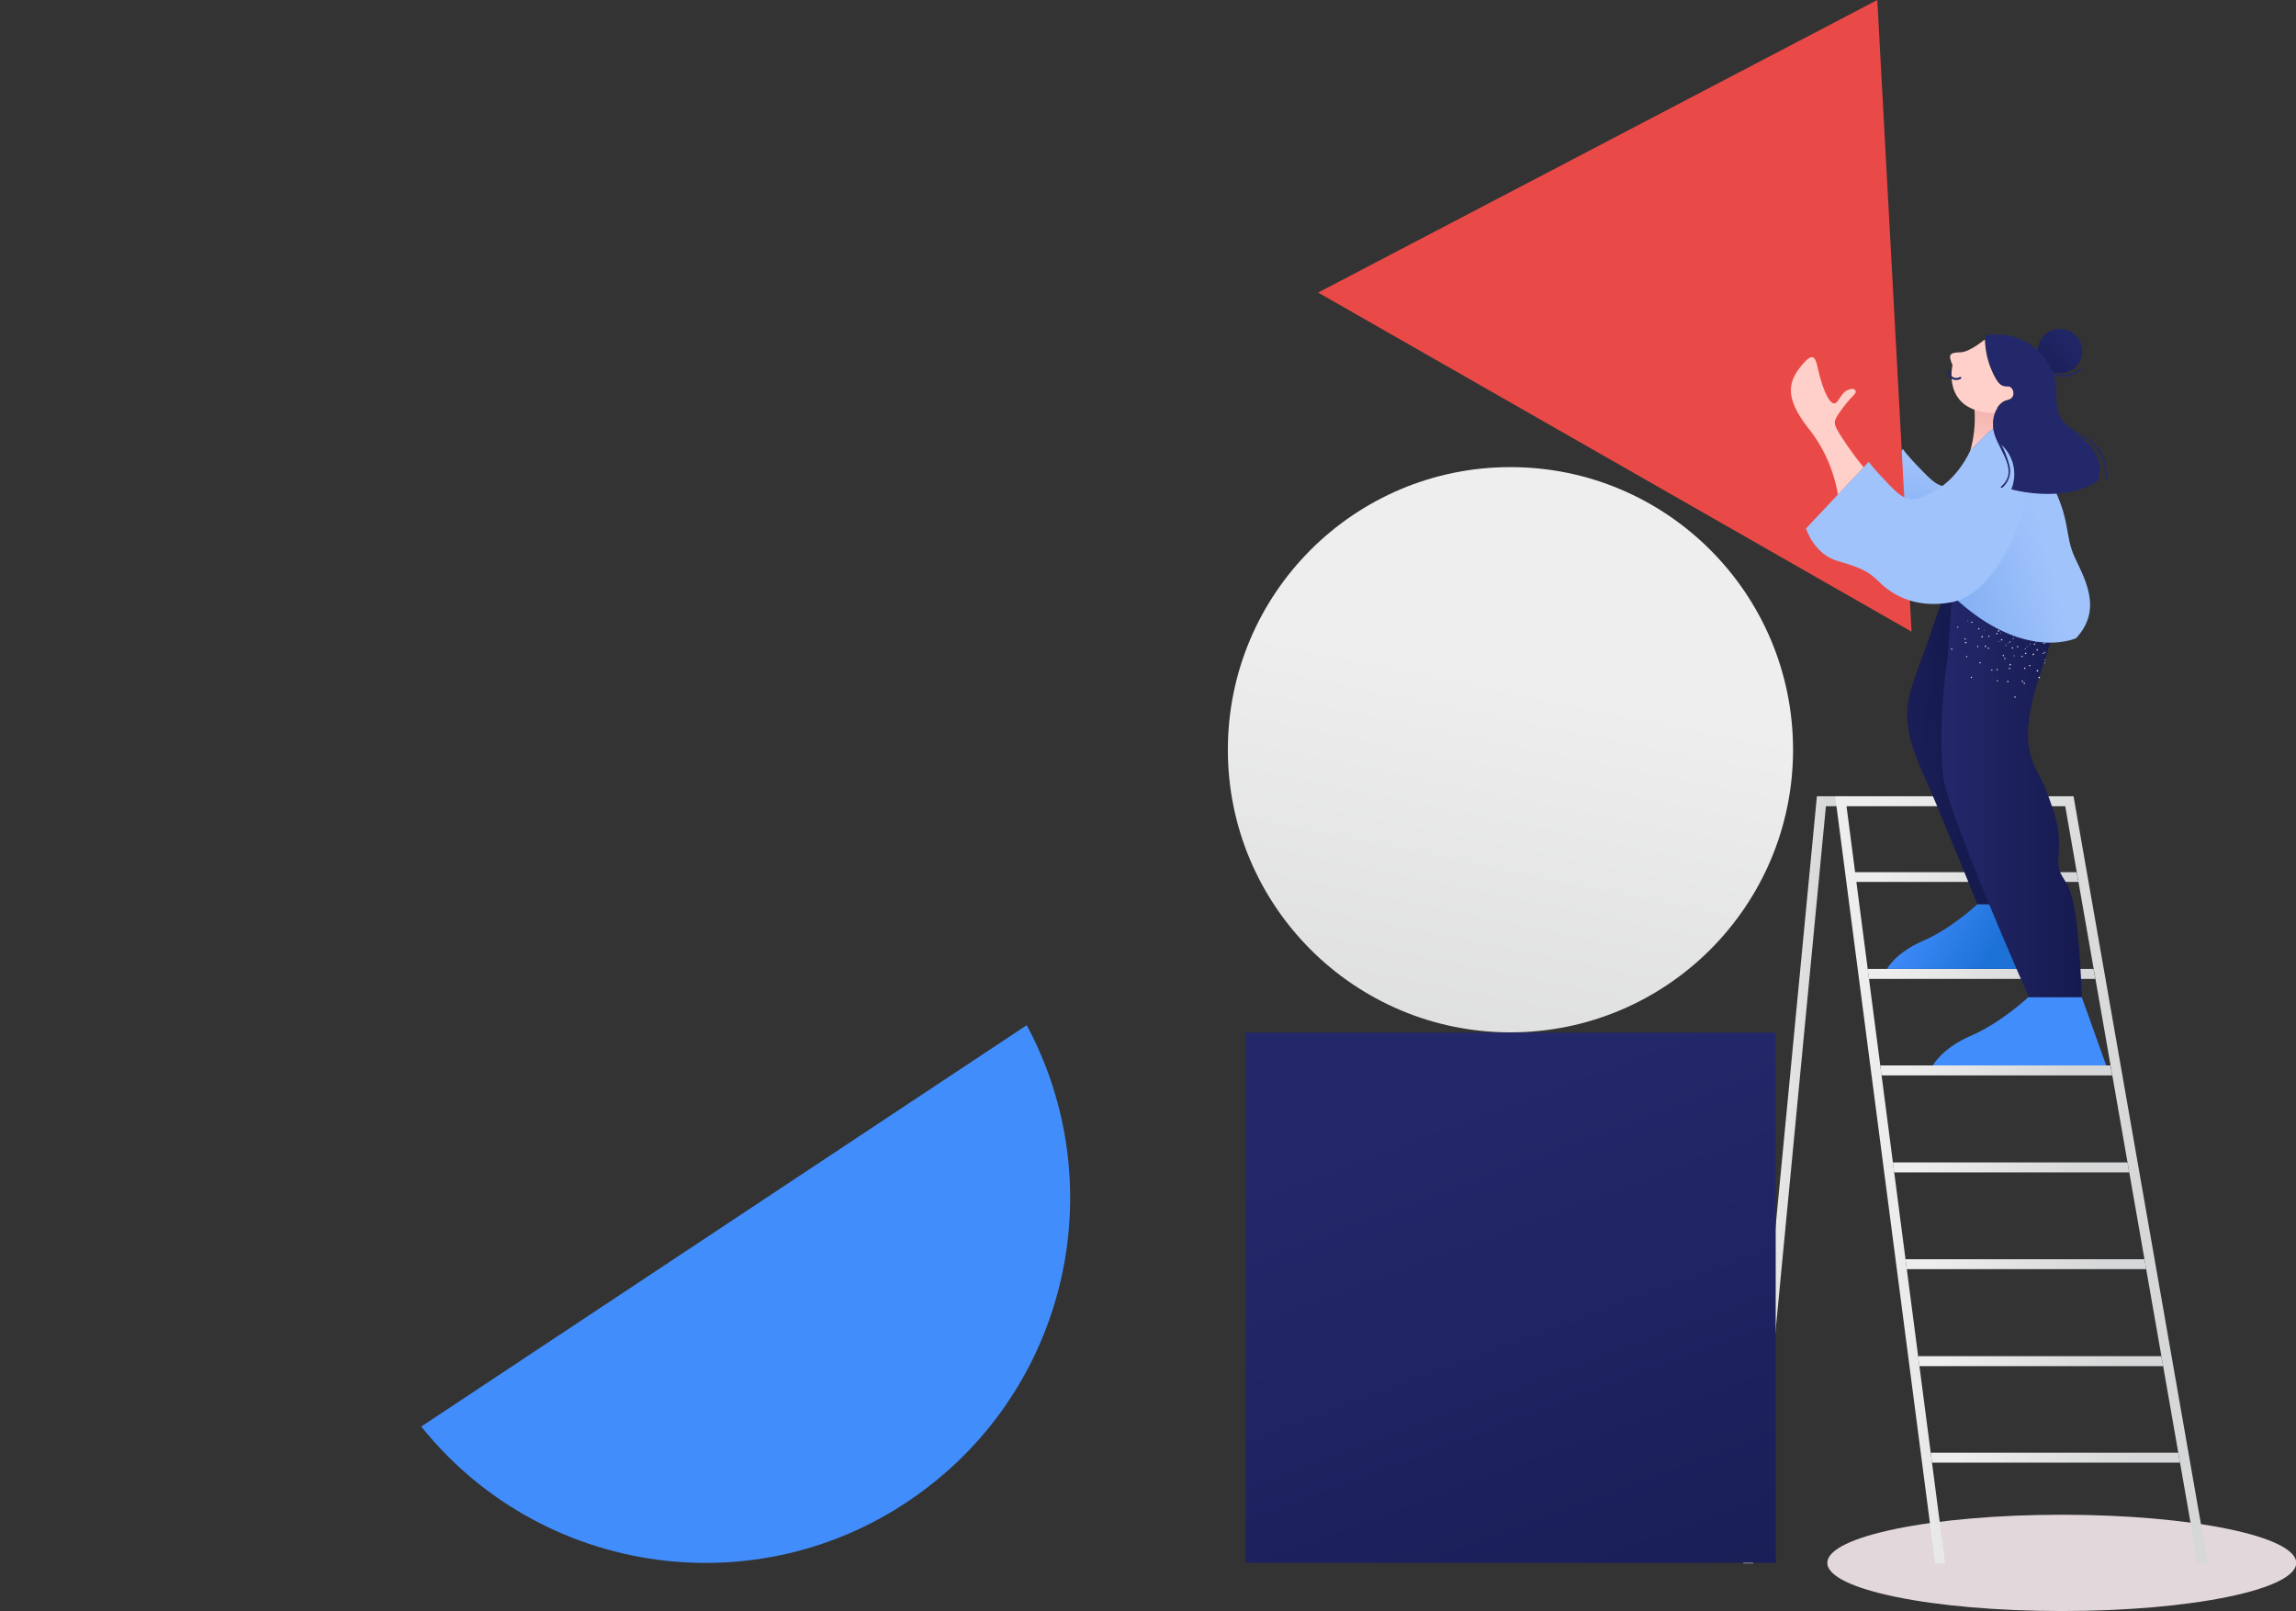 <?xml version="1.0" encoding="utf-8"?>
<!-- Generator: Adobe Illustrator 23.0.0, SVG Export Plug-In . SVG Version: 6.00 Build 0)  -->
<svg version="1.1" id="레이어_1" xmlns="http://www.w3.org/2000/svg" xmlns:xlink="http://www.w3.org/1999/xlink" x="0px"
	 y="0px" width="992px" height="696px" viewBox="0 0 992 696" style="enable-background:new 0 0 992 696;" xml:space="preserve">
<rect x="0" y="0" width="992" height="696" fill="#333333" stroke="none"/>
<style type="text/css">
	.st0{fill:#E2D7DA;}
	.st1{fill:url(#R_hand_1_);}
	.st2{fill:url(#SVGID_1_);}
	.st3{fill:url(#SVGID_2_);}
	.st4{fill:url(#SVGID_3_);}
	.st5{fill:url(#SVGID_4_);}
	.st6{fill:url(#SVGID_5_);}
	.st7{fill:url(#SVGID_6_);}
	.st8{fill:url(#SVGID_7_);}
	.st9{fill:url(#SVGID_8_);}
	.st10{fill:url(#SVGID_9_);}
	.st11{fill:url(#R_sleeve_1_);}
	.st12{fill:#E94A47;}
	.st13{fill:#428DFC;}
	.st14{fill:url(#circle_2_);}
	.st15{fill:url(#square_1_);}
	.st16{fill:url(#R_shoe_1_);}
	.st17{fill:url(#R_trousers_1_);}
	.st18{fill:url(#L_trousers_1_);}
	.st19{opacity:0.86;fill:#FFFFFF;enable-background:new    ;}
	.st20{fill:url(#neck_1_);}
	.st21{fill:#FFCFCA;}
	.st22{fill:url(#sweater_1_);}
	.st23{fill:#A1C3FC;}
	.st24{fill:url(#hair_1_);}
	.st25{fill:#1C2868;}
	.st26{fill:#23286B;}
</style>
<g>
	<ellipse class="st0" cx="890.8" cy="675.2" rx="101.3" ry="20.8"/>
	<g>
		
			<linearGradient id="R_hand_1_" gradientUnits="userSpaceOnUse" x1="1584.691" y1="282.382" x2="1606.88" y2="255.529" gradientTransform="matrix(1 0 0 -1 -770.087 470)">
			<stop  offset="0" style="stop-color:#FFBEB6"/>
			<stop  offset="1" style="stop-color:#F2A19C"/>
		</linearGradient>
		<path id="R_hand_3_" class="st1" d="M812.1,185c-4-6.1-3.6-6.8-1.5-10.1c2-3,4.3-5.9,6.9-8.5c1.2-1.1,0.6-3.4-2.9-1.9
			c-3.5,1.5-4.2,7.1-6.7,5.5c-2.4-1.6-4.8-8.6-6-14.1c-1.2-5.4-2-8.4-7.3-1.9c-5.3,6.5-7.7,13.2,2.7,26.6
			c6.8,8.4,11.3,18.4,13.1,29.1l11.1-11.8C818.2,193.9,815,189.6,812.1,185z"/>
		<g id="geometry_2_">
			<g id="ladder_1_">
				
					<linearGradient id="SVGID_1_" gradientUnits="userSpaceOnUse" x1="1522.783" y1="-39.705" x2="1567.982" y2="-39.705" gradientTransform="matrix(1 0 0 -1 -770.087 470)">
					<stop  offset="8.979999e-02" style="stop-color:#EEEEEE"/>
					<stop  offset="0.818" style="stop-color:#D6D7D8"/>
				</linearGradient>
				<polygon class="st2" points="753.2,675.4 785,344 797.9,344 797.9,348.3 788.9,348.3 757.5,675.4 				"/>
				
					<linearGradient id="SVGID_2_" gradientUnits="userSpaceOnUse" x1="1562.967" y1="-39.705" x2="1724.309" y2="-39.705" gradientTransform="matrix(1 0 0 -1 -770.087 470)">
					<stop  offset="8.979999e-02" style="stop-color:#EEEEEE"/>
					<stop  offset="0.818" style="stop-color:#D6D7D8"/>
				</linearGradient>
				<polygon class="st3" points="836.1,675.4 792.9,344 895.9,344 896.2,345.8 953.9,675.4 949.5,675.4 892.3,348.3 797.8,348.3 
					840.4,675.4 				"/>
				<g>
					
						<linearGradient id="SVGID_3_" gradientUnits="userSpaceOnUse" x1="1577.027" y1="49.25" x2="1675.397" y2="49.25" gradientTransform="matrix(1 0 0 -1 -770.087 470)">
						<stop  offset="8.979999e-02" style="stop-color:#EEEEEE"/>
						<stop  offset="0.818" style="stop-color:#D6D7D8"/>
					</linearGradient>
					<polygon class="st4" points="904.5,418.6 806.9,418.6 807.5,422.9 905.3,422.9 					"/>
					
						<linearGradient id="SVGID_4_" gradientUnits="userSpaceOnUse" x1="1582.447" y1="7.51" x2="1682.697" y2="7.51" gradientTransform="matrix(1 0 0 -1 -770.087 470)">
						<stop  offset="8.979999e-02" style="stop-color:#EEEEEE"/>
						<stop  offset="0.818" style="stop-color:#D6D7D8"/>
					</linearGradient>
					<polygon class="st5" points="911.8,460.3 812.4,460.3 812.9,464.6 912.6,464.6 					"/>
					
						<linearGradient id="SVGID_5_" gradientUnits="userSpaceOnUse" x1="1587.907" y1="-34.38" x2="1690.027" y2="-34.38" gradientTransform="matrix(1 0 0 -1 -770.087 470)">
						<stop  offset="8.979999e-02" style="stop-color:#EEEEEE"/>
						<stop  offset="0.818" style="stop-color:#D6D7D8"/>
					</linearGradient>
					<polygon class="st6" points="919.2,502.2 817.8,502.2 818.4,506.5 919.9,506.5 					"/>
					
						<linearGradient id="SVGID_6_" gradientUnits="userSpaceOnUse" x1="1593.347" y1="-76.12" x2="1697.337" y2="-76.12" gradientTransform="matrix(1 0 0 -1 -770.087 470)">
						<stop  offset="8.979999e-02" style="stop-color:#EEEEEE"/>
						<stop  offset="0.818" style="stop-color:#D6D7D8"/>
					</linearGradient>
					<polygon class="st7" points="926.5,544 823.3,544 823.8,548.3 927.3,548.3 					"/>
					
						<linearGradient id="SVGID_7_" gradientUnits="userSpaceOnUse" x1="1571.327" y1="91.105" x2="1668.067" y2="91.105" gradientTransform="matrix(1 0 0 -1 -770.087 470)">
						<stop  offset="8.979999e-02" style="stop-color:#EEEEEE"/>
						<stop  offset="0.818" style="stop-color:#D6D7D8"/>
					</linearGradient>
					<polygon class="st8" points="897.2,376.8 801.2,376.8 801.8,381 898,381 					"/>
					
						<linearGradient id="SVGID_8_" gradientUnits="userSpaceOnUse" x1="1598.807" y1="-118.03" x2="1704.667" y2="-118.03" gradientTransform="matrix(1 0 0 -1 -770.087 470)">
						<stop  offset="8.979999e-02" style="stop-color:#EEEEEE"/>
						<stop  offset="0.818" style="stop-color:#D6D7D8"/>
					</linearGradient>
					<polygon class="st9" points="933.8,585.9 828.7,585.9 829.3,590.2 934.6,590.2 					"/>
					
						<linearGradient id="SVGID_9_" gradientUnits="userSpaceOnUse" x1="1604.247" y1="-159.77" x2="1711.967" y2="-159.77" gradientTransform="matrix(1 0 0 -1 -770.087 470)">
						<stop  offset="8.979999e-02" style="stop-color:#EEEEEE"/>
						<stop  offset="0.818" style="stop-color:#D6D7D8"/>
					</linearGradient>
					<polygon class="st10" points="941.1,627.6 834.2,627.6 834.7,631.9 941.9,631.9 					"/>
				</g>
			</g>
			
				<linearGradient id="R_sleeve_1_" gradientUnits="userSpaceOnUse" x1="1611.11" y1="272.035" x2="1606.217" y2="220.93" gradientTransform="matrix(1 0 0 -1 -770.087 470)">
				<stop  offset="0" style="stop-color:#A1C3FC"/>
				<stop  offset="0.696" style="stop-color:#81AEF2"/>
				<stop  offset="1" style="stop-color:#78A9EF"/>
			</linearGradient>
			<path id="R_sleeve_3_" class="st11" d="M887,172.4l-22,12.8c18.2,18.9,19.1,64.5-7.1,69.5c-17.2,3.3-27.2-4.8-31.3-8.9
				s-7.2-5.8-17.7-8.9c-10.5-3-13.8-14.1-13.8-14.1l27.1-28.8c0,0,1.1,2.1,8.5,9.6c7.3,7.6,10.1,8.7,20.2,2.9s5.4-11.8,5.4-11.8"/>
			<polygon id="triangle_1_" class="st12" points="825.9,272.9 569.5,126.4 811.1,0 			"/>
			<path id="half_a_circle_1_" class="st13" d="M443.6,442.9c35.9,66.9,19.1,150-40.1,197.5c-67.8,54.6-167,43.8-221.5-24.1
				L443.6,442.9z"/>
			
				<linearGradient id="circle_2_" gradientUnits="userSpaceOnUse" x1="1434.704" y1="204.519" x2="1366.289" y2="-129.134" gradientTransform="matrix(1 0 0 -1 -770.087 470)">
				<stop  offset="8.979999e-02" style="stop-color:#EEEEEE"/>
				<stop  offset="0.818" style="stop-color:#D6D7D8"/>
			</linearGradient>
			<ellipse id="circle_1_" class="st14" cx="652.6" cy="323.9" rx="122.1" ry="122.1"/>
			
				<linearGradient id="square_1_" gradientUnits="userSpaceOnUse" x1="1391.198" y1="-5.808" x2="1510.952" y2="-328.138" gradientTransform="matrix(1 0 0 -1 -770.087 470)">
				<stop  offset="0" style="stop-color:#23286B"/>
				<stop  offset="1" style="stop-color:#151A4F"/>
			</linearGradient>
			<rect id="square_2_" x="538.2" y="446.1" class="st15" width="229" height="229.1"/>
		</g>
		<g id="woman_2_">
			
				<linearGradient id="R_shoe_1_" gradientUnits="userSpaceOnUse" x1="1591.097" y1="80.515" x2="1629.138" y2="57.188" gradientTransform="matrix(1 0 0 -1 -770.087 470)">
				<stop  offset="0.129" style="stop-color:#428DFC"/>
				<stop  offset="0.999" style="stop-color:#1D72D8"/>
			</linearGradient>
			<path id="R_shoe_3_" class="st16" d="M876,390.6h-21.6c0,0-11.3,10.6-23.4,15.8c-12.1,5.2-15.7,12.2-15.7,12.2H886L876,390.6"/>
			<path id="L_shoe_3_" class="st13" d="M899.4,430.7h-22.9c0,0-12,11.2-24.8,16.7s-16.6,12.9-16.6,12.9H910L899.4,430.7"/>
			
				<linearGradient id="R_trousers_1_" gradientUnits="userSpaceOnUse" x1="1543.837" y1="147.156" x2="1614.48" y2="152.172" gradientTransform="matrix(1 0 0 -1 -770.087 470)">
				<stop  offset="0" style="stop-color:#23286B"/>
				<stop  offset="1" style="stop-color:#151A4F"/>
			</linearGradient>
			<path id="R_trousers_3_" class="st17" d="M890.6,241.8c-12.4,47.8-24.9,45.1-32.5,62.4s4.2,24.5,5.3,35.1s4.5,8.7,9,23
				c2.7,9.2,3.2,18.9,1.5,28.3h-19.6c0,0-16.1-40.2-23.6-56.8c-9.4-21-7.8-29.3-2.1-44.7c5.6-15,16.1-46.3,16.1-46.3L890.6,241.8z"
				/>
			
				<linearGradient id="L_trousers_1_" gradientUnits="userSpaceOnUse" x1="1608.77" y1="127.29" x2="1669.507" y2="127.29" gradientTransform="matrix(1 0 0 -1 -770.087 470)">
				<stop  offset="0" style="stop-color:#23286B"/>
				<stop  offset="1" style="stop-color:#151A4F"/>
			</linearGradient>
			<path id="L_trousers_3_" class="st18" d="M896,391c-2.7-13.7-7.6-10.9-6.6-21.5s-1.3-17.5-5.6-28.7c-4.3-11.2-14.2-16.5-1-53.6
				c4.9-13.8,6.5-24.5,6.6-32.6c-2.9,0.3-6.1,0.5-9.4,0.5c-3.3,0.3-15.5,0.4-16.7,0.4c-6.6-0.3-13.1-0.2-19.7,0.2
				c-0.3,1.8-1.9,25.8-2.1,27.8c-2.3,15.9-3.6,35.2-2,51.4c1.7,16.2,37.1,95.9,37.1,95.9h22.9C899.4,430.7,898.7,404.7,896,391z"/>
			<path id="texture_3_" class="st19" d="M863.8,277.3c0-0.1,0-0.2-0.1-0.2c-0.1,0-0.2,0-0.2,0.1c0,0.1,0,0.2,0.1,0.2l0,0
				C863.7,277.4,863.8,277.4,863.8,277.3L863.8,277.3z M864.6,273.5c0-0.1,0-0.2-0.1-0.2c0,0,0,0,0,0c-0.1,0-0.2,0-0.2,0.1
				c0,0.1,0,0.2,0.1,0.2C864.5,273.7,864.6,273.6,864.6,273.5L864.6,273.5z M850.4,268.1c0-0.1-0.2-0.1-0.2,0
				c-0.1,0-0.1,0.1-0.1,0.2c0,0,0,0,0,0c0,0.1,0.2,0.1,0.2,0C850.4,268.2,850.4,268.1,850.4,268.1L850.4,268.1L850.4,268.1z
				 M871.8,275.2c0-0.1-0.1-0.1-0.2-0.1c-0.1,0-0.1,0.1-0.1,0.2s0.1,0.1,0.2,0.1l0,0C871.8,275.4,871.8,275.3,871.8,275.2
				C871.8,275.2,871.8,275.2,871.8,275.2z M857.3,272.3c-0.1,0-0.2,0-0.2,0s0,0.2,0,0.2s0.2,0,0.2,0
				C857.4,272.4,857.4,272.3,857.3,272.3z M880.6,289.7c0-0.2-0.2-0.3-0.4-0.2h0c-0.2,0-0.3,0.2-0.2,0.4l0,0c0,0.2,0.2,0.3,0.4,0.2
				h0C880.5,290,880.7,289.8,880.6,289.7L880.6,289.7z M878.8,282.6c0-0.2-0.2-0.3-0.4-0.2l0,0c-0.2,0-0.3,0.2-0.2,0.4
				c0,0.2,0.2,0.3,0.4,0.2l0,0C878.7,282.9,878.8,282.8,878.8,282.6L878.8,282.6z M851.9,292.4c-0.1-0.1-0.3,0-0.4,0.1
				c-0.1,0.1,0,0.3,0.1,0.4l0,0c0.1,0.1,0.3,0,0.4-0.1C852.1,292.6,852,292.5,851.9,292.4L851.9,292.4L851.9,292.4z M855.6,286.1
				c-0.1-0.1-0.3,0-0.4,0.1l0,0c-0.1,0.1,0,0.3,0.1,0.4c0.1,0.1,0.3,0,0.4-0.1C855.8,286.3,855.7,286.1,855.6,286.1L855.6,286.1z
				 M859.3,279.8c-0.2-0.1-0.3,0-0.4,0.1c-0.1,0.1,0,0.3,0.1,0.4l0,0c0.1,0.1,0.3,0,0.4-0.1c0,0,0,0,0,0
				C859.5,280,859.4,279.9,859.3,279.8L859.3,279.8z M862.9,273.5c-0.1-0.1-0.3,0-0.4,0.1l0,0c-0.1,0.1,0,0.3,0.1,0.4
				c0.1,0.1,0.3,0,0.4-0.1C863.1,273.7,863.1,273.5,862.9,273.5L862.9,273.5z M867.8,294.5c0-0.2-0.1-0.3-0.3-0.4
				c-0.2,0-0.3,0.1-0.3,0.3c0,0.2,0.1,0.3,0.3,0.4c0,0,0,0,0,0C867.6,294.7,867.8,294.6,867.8,294.5L867.8,294.5z M868.8,287.2
				c0-0.2-0.1-0.3-0.3-0.4c-0.2,0-0.3,0.1-0.3,0.3c0,0.2,0.1,0.3,0.3,0.4c0,0,0,0,0,0C868.6,287.5,868.8,287.4,868.8,287.2
				L868.8,287.2z M869.8,280c0-0.2-0.1-0.3-0.3-0.4c-0.2,0-0.3,0.1-0.3,0.3c0,0.2,0.1,0.3,0.3,0.3
				C869.6,280.3,869.8,280.2,869.8,280L869.8,280z M843.5,280.3c-0.1-0.1-0.3-0.2-0.4-0.1c0,0,0,0,0,0c-0.1,0.1-0.2,0.3-0.1,0.4l0,0
				c0.1,0.1,0.3,0.2,0.4,0.1C843.6,280.6,843.6,280.5,843.5,280.3L843.5,280.3z M849.3,275.9c-0.1-0.1-0.3-0.2-0.4-0.1l0,0
				c-0.1,0.1-0.2,0.3-0.1,0.4c0.1,0.1,0.3,0.1,0.4,0.1C849.4,276.2,849.5,276.1,849.3,275.9C849.4,275.9,849.4,275.9,849.3,275.9
				L849.3,275.9z M855.2,271.5c-0.1-0.1-0.3-0.2-0.4-0.1s-0.2,0.3-0.1,0.4l0,0c0.1,0.1,0.3,0.2,0.4,0.1l0,0
				C855.2,271.8,855.3,271.6,855.2,271.5L855.2,271.5z M874.9,295.2c0-0.1-0.1-0.3-0.3-0.3s-0.3,0.1-0.3,0.3l0,0
				c0,0.1,0.1,0.3,0.3,0.3C874.7,295.5,874.9,295.4,874.9,295.2z M875.1,288.7c0-0.1-0.1-0.3-0.3-0.3s-0.3,0.1-0.3,0.3
				c0,0.1,0.1,0.3,0.3,0.3C875,289,875.1,288.9,875.1,288.7C875.1,288.7,875.1,288.7,875.1,288.7L875.1,288.7z M875.4,282.2
				c0,0,0-0.1,0-0.1l0,0c0-0.1-0.1-0.1-0.2-0.1c-0.2,0-0.3,0.1-0.3,0.3l0,0c0,0.1,0.1,0.3,0.3,0.3c0.1,0,0.1,0,0.2-0.1
				C875.4,282.4,875.4,282.3,875.4,282.2L875.4,282.2z M849.9,283.5c-0.1-0.1-0.3-0.1-0.4,0l0,0c-0.1,0.1-0.1,0.3,0,0.4l0,0
				c0.1,0.1,0.3,0.1,0.4,0C850,283.8,850,283.6,849.9,283.5L849.9,283.5z M854.7,279.1c-0.1-0.1-0.3-0.1-0.4,0l0,0
				c-0.1,0.1-0.1,0.3,0,0.4l0,0c0.1,0.1,0.3,0.1,0.4,0C854.8,279.4,854.8,279.2,854.7,279.1L854.7,279.1z M859.5,274.7
				c-0.1-0.1-0.3-0.1-0.4,0l0,0c-0.1,0.1-0.1,0.3,0,0.4c0,0,0,0,0,0c0.1,0.1,0.3,0.1,0.4,0l0,0C859.6,275,859.6,274.8,859.5,274.7
				L859.5,274.7z M883.5,277.7c-0.1-0.1-0.2-0.2-0.3-0.2c-0.1,0-0.2,0.2-0.2,0.4c0.1,0.1,0.2,0.2,0.4,0.1
				C883.5,278,883.6,277.8,883.5,277.7z M863,289c-0.1,0-0.3,0-0.4,0.1c-0.1,0.1,0,0.3,0.1,0.4s0.3,0,0.4-0.1
				C863.2,289.2,863.1,289,863,289L863,289z M865.7,283c-0.1-0.1-0.3,0-0.4,0.1c-0.1,0.1,0,0.3,0.1,0.4s0.3,0,0.3-0.1c0,0,0,0,0,0
				C865.9,283.3,865.9,283.1,865.7,283L865.7,283z M868.5,277.1c-0.1-0.1-0.3,0-0.3,0.1c0,0,0,0,0,0c-0.1,0.1,0,0.3,0.1,0.4
				s0.3,0,0.3-0.1l0,0C868.6,277.4,868.6,277.2,868.5,277.1C868.5,277.1,868.5,277.1,868.5,277.1L868.5,277.1z M846.1,270.9
				c0-0.1-0.2-0.2-0.3-0.2c-0.1,0-0.2,0.2-0.2,0.3v0c0,0.1,0.2,0.2,0.3,0.2c0,0,0,0,0,0C846.1,271.2,846.2,271.1,846.1,270.9
				C846.1,270.9,846.1,270.9,846.1,270.9L846.1,270.9z M852.2,268.7c-0.1-0.1-0.2-0.2-0.4-0.1c-0.1,0.1-0.2,0.2-0.2,0.3
				c0.1,0.1,0.2,0.2,0.3,0.2C852.2,269,852.3,268.8,852.2,268.7C852.2,268.7,852.2,268.7,852.2,268.7L852.2,268.7z M883.5,281.7
				c0-0.1-0.1-0.1-0.2-0.1c-0.1,0-0.2,0.1-0.1,0.2s0.1,0.1,0.2,0.1l0,0C883.4,281.9,883.5,281.8,883.5,281.7L883.5,281.7z
				 M882.9,278c0-0.1-0.1-0.1-0.2-0.1c-0.1,0-0.2,0.1-0.1,0.2s0.1,0.1,0.2,0.1C882.8,278.1,882.9,278,882.9,278L882.9,278z
				 M867.7,277.8c-0.1,0-0.2,0-0.2,0s0,0.2,0,0.2s0.2,0,0.2,0C867.8,277.9,867.8,277.8,867.7,277.8L867.7,277.8L867.7,277.8z
				 M870,274.7c-0.1,0-0.2,0-0.2,0c0,0,0,0,0,0c0,0.1,0,0.2,0,0.2l0,0c0.1,0,0.2,0,0.2,0C870.1,274.8,870,274.7,870,274.7L870,274.7
				L870,274.7z M875.9,279.5c0-0.1,0-0.2-0.1-0.2h0c-0.1,0-0.2,0-0.2,0.1v0c0,0.1,0,0.2,0.1,0.2
				C875.8,279.6,875.9,279.5,875.9,279.5L875.9,279.5z M883.6,286.4c0-0.1-0.1-0.2-0.2-0.2c0,0,0,0,0,0c-0.1,0-0.2,0.1-0.2,0.2v0
				c0,0.1,0.1,0.2,0.2,0.2c0,0,0,0,0,0C883.6,286.6,883.6,286.5,883.6,286.4L883.6,286.4z M883.8,282c0-0.1-0.1-0.2-0.2-0.2
				c0,0,0,0,0,0c-0.1,0-0.2,0.1-0.2,0.2s0.1,0.2,0.2,0.2C883.7,282.2,883.8,282.2,883.8,282C883.8,282.1,883.8,282.1,883.8,282
				L883.8,282z M883.9,277.7c0-0.1-0.1-0.2-0.2-0.2s-0.2,0.1-0.2,0.2c0,0,0,0,0,0c0,0.1,0.1,0.1,0.2,0.2
				C883.8,277.9,883.9,277.8,883.9,277.7L883.9,277.7z M866.8,278.7c-0.1-0.1-0.2-0.1-0.3,0c-0.1,0.1-0.1,0.2,0,0.3
				c0.1,0.1,0.2,0.1,0.2,0c0,0,0,0,0,0C866.8,278.9,866.8,278.8,866.8,278.7L866.8,278.7L866.8,278.7z M870,275.7
				c-0.1-0.1-0.2-0.1-0.3,0c-0.1,0.1-0.1,0.2,0,0.3c0.1,0.1,0.2,0.1,0.3,0l0,0C870,275.9,870,275.8,870,275.7L870,275.7z
				 M875.5,282.3c0-0.1,0-0.2-0.1-0.2c0,0,0,0,0,0l0,0c-0.1,0-0.2,0-0.2,0.1s0,0.2,0.1,0.2c0,0,0,0,0,0c0,0,0,0,0.1,0
				C875.4,282.4,875.4,282.4,875.5,282.3L875.5,282.3z M877.2,278.1c-0.1,0-0.2,0-0.3,0.1c0,0.1,0,0.2,0.1,0.2c0.1,0,0.2,0,0.2-0.1
				l0,0C877.3,278.2,877.3,278.1,877.2,278.1L877.2,278.1z M870.7,300.9c-0.2-0.1-0.3,0-0.4,0.1c-0.1,0.2,0,0.3,0.2,0.4
				c0.2,0.1,0.3,0,0.4-0.1C870.9,301.1,870.8,300.9,870.7,300.9L870.7,300.9z M873.9,294.1c-0.2-0.1-0.3,0-0.4,0.1
				c-0.1,0.2,0,0.3,0.2,0.4c0.2,0.1,0.3,0,0.4-0.1C874.1,294.3,874,294.1,873.9,294.1L873.9,294.1z M877.1,287.3
				c-0.2-0.1-0.3,0-0.4,0.1c-0.1,0.1,0,0.3,0.1,0.4c0,0,0,0,0,0c0.2,0.1,0.3,0,0.4-0.1C877.3,287.5,877.3,287.4,877.1,287.3
				L877.1,287.3z M880.3,280.5c-0.2-0.1-0.3,0-0.4,0.1c0,0,0,0,0,0c-0.1,0.2,0,0.3,0.2,0.4c0.2,0.1,0.3,0,0.4-0.1
				C880.5,280.7,880.5,280.5,880.3,280.5C880.3,280.5,880.3,280.5,880.3,280.5L880.3,280.5z M849.6,277.5c-0.1-0.2-0.2-0.2-0.4-0.2
				c-0.2,0.1-0.2,0.2-0.2,0.4c0.1,0.2,0.2,0.3,0.4,0.2C849.6,277.9,849.7,277.7,849.6,277.5L849.6,277.5z M856.7,275
				c-0.1-0.2-0.2-0.3-0.4-0.2c-0.2,0.1-0.3,0.2-0.2,0.4l0,0c0.1,0.2,0.2,0.3,0.4,0.2S856.7,275.2,856.7,275
				C856.7,275,856.7,275,856.7,275z M863.8,272.5c0-0.2-0.2-0.3-0.4-0.2h0c-0.2,0.1-0.3,0.2-0.2,0.4c0.1,0.2,0.2,0.2,0.4,0.2
				C863.7,272.8,863.8,272.7,863.8,272.5C863.8,272.5,863.8,272.5,863.8,272.5z M860.8,289.3c-0.1-0.1-0.3-0.1-0.4,0l0,0
				c-0.1,0.1-0.1,0.3,0,0.4c0.1,0.1,0.3,0.1,0.4,0S860.9,289.5,860.8,289.3L860.8,289.3L860.8,289.3z M866.4,284.3
				c-0.1-0.1-0.3-0.1-0.4,0c0,0,0,0,0,0c-0.1,0.1-0.1,0.3,0,0.4l0,0c0.1,0.1,0.3,0.1,0.4,0l0,0C866.5,284.6,866.5,284.4,866.4,284.3
				C866.4,284.3,866.4,284.3,866.4,284.3L866.4,284.3z M871.9,279.2c-0.1-0.1-0.3-0.1-0.4,0s-0.1,0.3,0,0.4c0.1,0.1,0.3,0.1,0.4,0
				l0,0C872,279.6,872.1,279.4,871.9,279.2L871.9,279.2L871.9,279.2z M863.2,293.9c-0.1-0.1-0.3-0.1-0.4,0s-0.1,0.3,0,0.4
				s0.3,0.1,0.4,0C863.3,294.2,863.3,294,863.2,293.9L863.2,293.9L863.2,293.9z M868.5,288.6c-0.1-0.1-0.3-0.1-0.5,0
				c-0.1,0.1-0.1,0.3,0,0.4c0.1,0.1,0.3,0.1,0.4,0C868.6,289,868.6,288.8,868.5,288.6L868.5,288.6z M873.8,283.4
				c-0.1-0.1-0.3-0.1-0.4,0s-0.1,0.3,0,0.4s0.3,0.1,0.4,0C874,283.7,874,283.5,873.8,283.4L873.8,283.4z M879.2,278.1
				c-0.1-0.1-0.3-0.1-0.4,0c0,0,0,0,0,0c-0.1,0.1-0.1,0.3,0,0.4c0.1,0.1,0.3,0.1,0.4,0l0,0C879.3,278.5,879.3,278.3,879.2,278.1
				C879.2,278.1,879.2,278.1,879.2,278.1L879.2,278.1z M881.1,292.4c-0.2-0.1-0.3,0-0.4,0.2c-0.1,0.2,0,0.3,0.2,0.4
				c0.2,0.1,0.3,0,0.4-0.1l0,0C881.4,292.6,881.3,292.4,881.1,292.4L881.1,292.4z M858.1,279.1c-0.1-0.1-0.2-0.2-0.4-0.2
				c0,0,0,0,0,0c-0.2,0.1-0.2,0.2-0.2,0.4s0.2,0.2,0.4,0.2C858.1,279.5,858.2,279.3,858.1,279.1
				C858.1,279.1,858.1,279.1,858.1,279.1L858.1,279.1z M865.1,276.3c-0.1-0.1-0.2-0.2-0.4-0.2c0,0,0,0,0,0c-0.2,0.1-0.2,0.2-0.2,0.4
				s0.2,0.2,0.4,0.2C865.1,276.7,865.1,276.5,865.1,276.3C865.1,276.3,865.1,276.3,865.1,276.3L865.1,276.3z M870.4,283.2
				c-0.1-0.1-0.2-0.1-0.3-0.1c0,0,0,0,0,0c-0.1,0.1-0.1,0.2-0.1,0.3c0.1,0.1,0.2,0.1,0.3,0.1C870.4,283.5,870.5,283.4,870.4,283.2z
				 M875.2,280.2c-0.1-0.1-0.2-0.1-0.3-0.1c0,0,0,0,0,0c-0.1,0.1-0.1,0.2-0.1,0.3s0.2,0.1,0.3,0.1
				C875.2,280.5,875.2,280.3,875.2,280.2L875.2,280.2z M879.9,277.2c-0.1-0.1-0.2-0.1-0.3-0.1c-0.1,0.1-0.1,0.2-0.1,0.3
				c0.1,0.1,0.2,0.1,0.3,0.1C880,277.4,880,277.3,879.9,277.2L879.9,277.2z M880.5,289.5c-0.1-0.1-0.3,0-0.3,0l0,0
				c-0.1,0.1,0,0.3,0,0.3c0.1,0.1,0.3,0,0.3,0C880.6,289.7,880.6,289.6,880.5,289.5C880.5,289.5,880.5,289.5,880.5,289.5
				L880.5,289.5z M883.7,284.9c-0.1-0.1-0.2,0-0.3,0c0,0,0,0,0,0c-0.1,0.1,0,0.3,0,0.3l0,0c0.1,0.1,0.3,0,0.3-0.1
				C883.8,285.1,883.8,285,883.7,284.9L883.7,284.9L883.7,284.9z M883,282.2c0-0.1-0.2-0.1-0.3-0.1c0,0,0,0,0,0
				c-0.1,0-0.2,0.1-0.1,0.3c0,0,0,0,0,0c0,0.1,0.2,0.2,0.3,0.1l0,0C883,282.4,883.1,282.3,883,282.2C883,282.2,883,282.2,883,282.2
				L883,282.2z"/>
			
				<linearGradient id="neck_1_" gradientUnits="userSpaceOnUse" x1="1625.637" y1="272.854" x2="1628.791" y2="298.084" gradientTransform="matrix(1 0 0 -1 -770.087 470)">
				<stop  offset="0" style="stop-color:#FFCFCA"/>
				<stop  offset="1" style="stop-color:#F1ACA7"/>
			</linearGradient>
			<path id="neck_3_" class="st20" d="M852.9,176.4l10.6-0.2l-2,8.9c-3.3,1.8-10.3,9.9-10.3,9.9c1.7-5.9,2.3-12,1.9-18L852.9,176.4z
				"/>
			<path id="face_3_" class="st21" d="M867.3,166.8c-2.6,0.1-4.2-0.6-7.2-7.8c-1.5-3.9-2.4-8.1-2.5-12.3c-0.2,0.1-0.3,0.2-0.5,0.3
				c0,0-6.3,5.2-10.1,5.2c-5.1,0.1-5.2,1.2-3.4,5.6c0,0-4.6,18.6,15.8,20.6c0,0,1,0,2.3,0c1.2-3,3.4-5.1,5.3-5.5
				C871.7,172.1,870,166.7,867.3,166.8z"/>
			
				<linearGradient id="sweater_1_" gradientUnits="userSpaceOnUse" x1="1652.256" y1="241.533" x2="1585.518" y2="222.875" gradientTransform="matrix(1 0 0 -1 -770.087 470)">
				<stop  offset="0" style="stop-color:#A1C3FC"/>
				<stop  offset="0.696" style="stop-color:#81AEF2"/>
				<stop  offset="1" style="stop-color:#78A9EF"/>
			</linearGradient>
			<path id="sweater_3_" class="st22" d="M896.6,241.2c-4.8-10.1-1.6-15.9-10.5-33c-5.2-10.2-12.5-19.1-21.4-26.4
				c-1.1,1-2.1,1.9-3,2.8l-0.1,0.5c-3.2,1.8-9.8,9.4-10.3,9.8l-14.4,55.7c34,37.4,60.1,25.1,60.1,25.1
				C908.1,263.7,901.4,251.3,896.6,241.2z"/>
			<path id="L_hand_3_" class="st21" d="M795.8,189c-4-6.1-3.6-6.8-1.5-10.1c2-3,4.3-5.9,6.9-8.5c1.2-1.1,0.6-3.4-2.9-1.9
				c-3.5,1.5-4.2,7.1-6.7,5.5c-2.4-1.6-4.8-8.6-6-14.1c-1.2-5.4-2-8.4-7.3-1.9c-5.3,6.5-7.7,13.2,2.7,26.6
				c6.8,8.4,11.3,18.4,13.1,29.1l11.1-11.8C801.9,197.9,798.7,193.5,795.8,189z"/>
			<path id="L_sleeve_3_" class="st23" d="M870.6,174.7v-0.4l-9.3,9.9l0.2,0.9c-1.5,1-3,2.2-4.3,3.5c0,0,0,0-0.1,0l-5.9,6.3
				l-0.1,0.1c0,0,0,0,0,0c0,0-4.8,11.2-15,17c-10.1,5.8-12.9,4.7-20.2-2.9c-7.3-7.6-8.5-9.6-8.5-9.6l-27.1,28.8
				c0,0,3.3,11.1,13.8,14.1c10.5,3,13.6,4.8,17.7,8.9s14.1,12.1,31.3,8.9C869.5,255.1,888.7,193.5,870.6,174.7z"/>
			
				<linearGradient id="hair_1_" gradientUnits="userSpaceOnUse" x1="1669.314" y1="328.591" x2="1642.425" y2="298.539" gradientTransform="matrix(1 0 0 -1 -770.087 470)">
				<stop  offset="0" style="stop-color:#23286B"/>
				<stop  offset="1" style="stop-color:#151A4F"/>
			</linearGradient>
			<ellipse id="hair_3_" class="st24" cx="890" cy="151.7" rx="9.6" ry="9.6"/>
			<path id="nouth_1_" class="st25" d="M847.2,163.6c0.5-0.3,0-1-0.5-0.7c-0.5,0.3-1.1,0.4-1.7,0.4c-1.5-0.1-2.7-1.4-2.6-3
				c0-0.6-0.9-0.5-0.9,0.1c0,0.7,0.2,1.5,0.6,2.1C843.2,164.2,845.5,164.7,847.2,163.6L847.2,163.6z"/>
			<path id="hair-2_3_" class="st26" d="M910.3,206.6c0,0.5-0.7,0.5-0.7,0c0.5-7-3-13.8-9-17.4c-1.4-0.9-2.8-1.6-4.1-2.3
				c0.8,0.7,1.7,1.4,2.8,2.2c11.6,8.9,7.2,18.6,7.2,18.6c-15.1,10.1-37.5,3.7-37.5,3.7c2.6-6.4,1.2-13.8-3.7-18.7
				c-0.2-0.2-0.4-0.4-0.6-0.7c1.5,2.9,2.7,5.9,3.5,9.1c0.9,3.5-0.3,7.3-3.1,9.6c-0.3,0.3-0.9-0.2-0.5-0.5c8.9-7.7-3.4-17.5-3.5-26.1
				c0-0.3,0-0.5,0-0.8c-0.2-5.4,3.2-9.8,6.2-10.3c4.5-0.9,2.8-6.3,0.2-6.1s-4.2-0.6-7.2-7.8c-1.8-4.5-2.6-9.4-2.5-14.2
				c12.4-2.3,24.7,4.5,29.3,16.3c3.8,1.6,8.3,0.9,11.4-1.9c0.3-0.3,0.9,0.2,0.5,0.5c-3.2,2.8-7.6,3.6-11.6,2.3
				c0.6,1.7,0.9,3.6,1,5.4c0.1,6.5-0.1,9.8,2.2,13.4c0,0,0,0,0,0c0.1,0.2,0.2,0.4,0.3,0.5c0.7,1,1.5,1.9,2.4,2.7
				c3.9,3.3,9.4,4.7,12.7,8.9C909.1,196.8,910.6,201.7,910.3,206.6z"/>
		</g>
	</g>
</g>
</svg>
